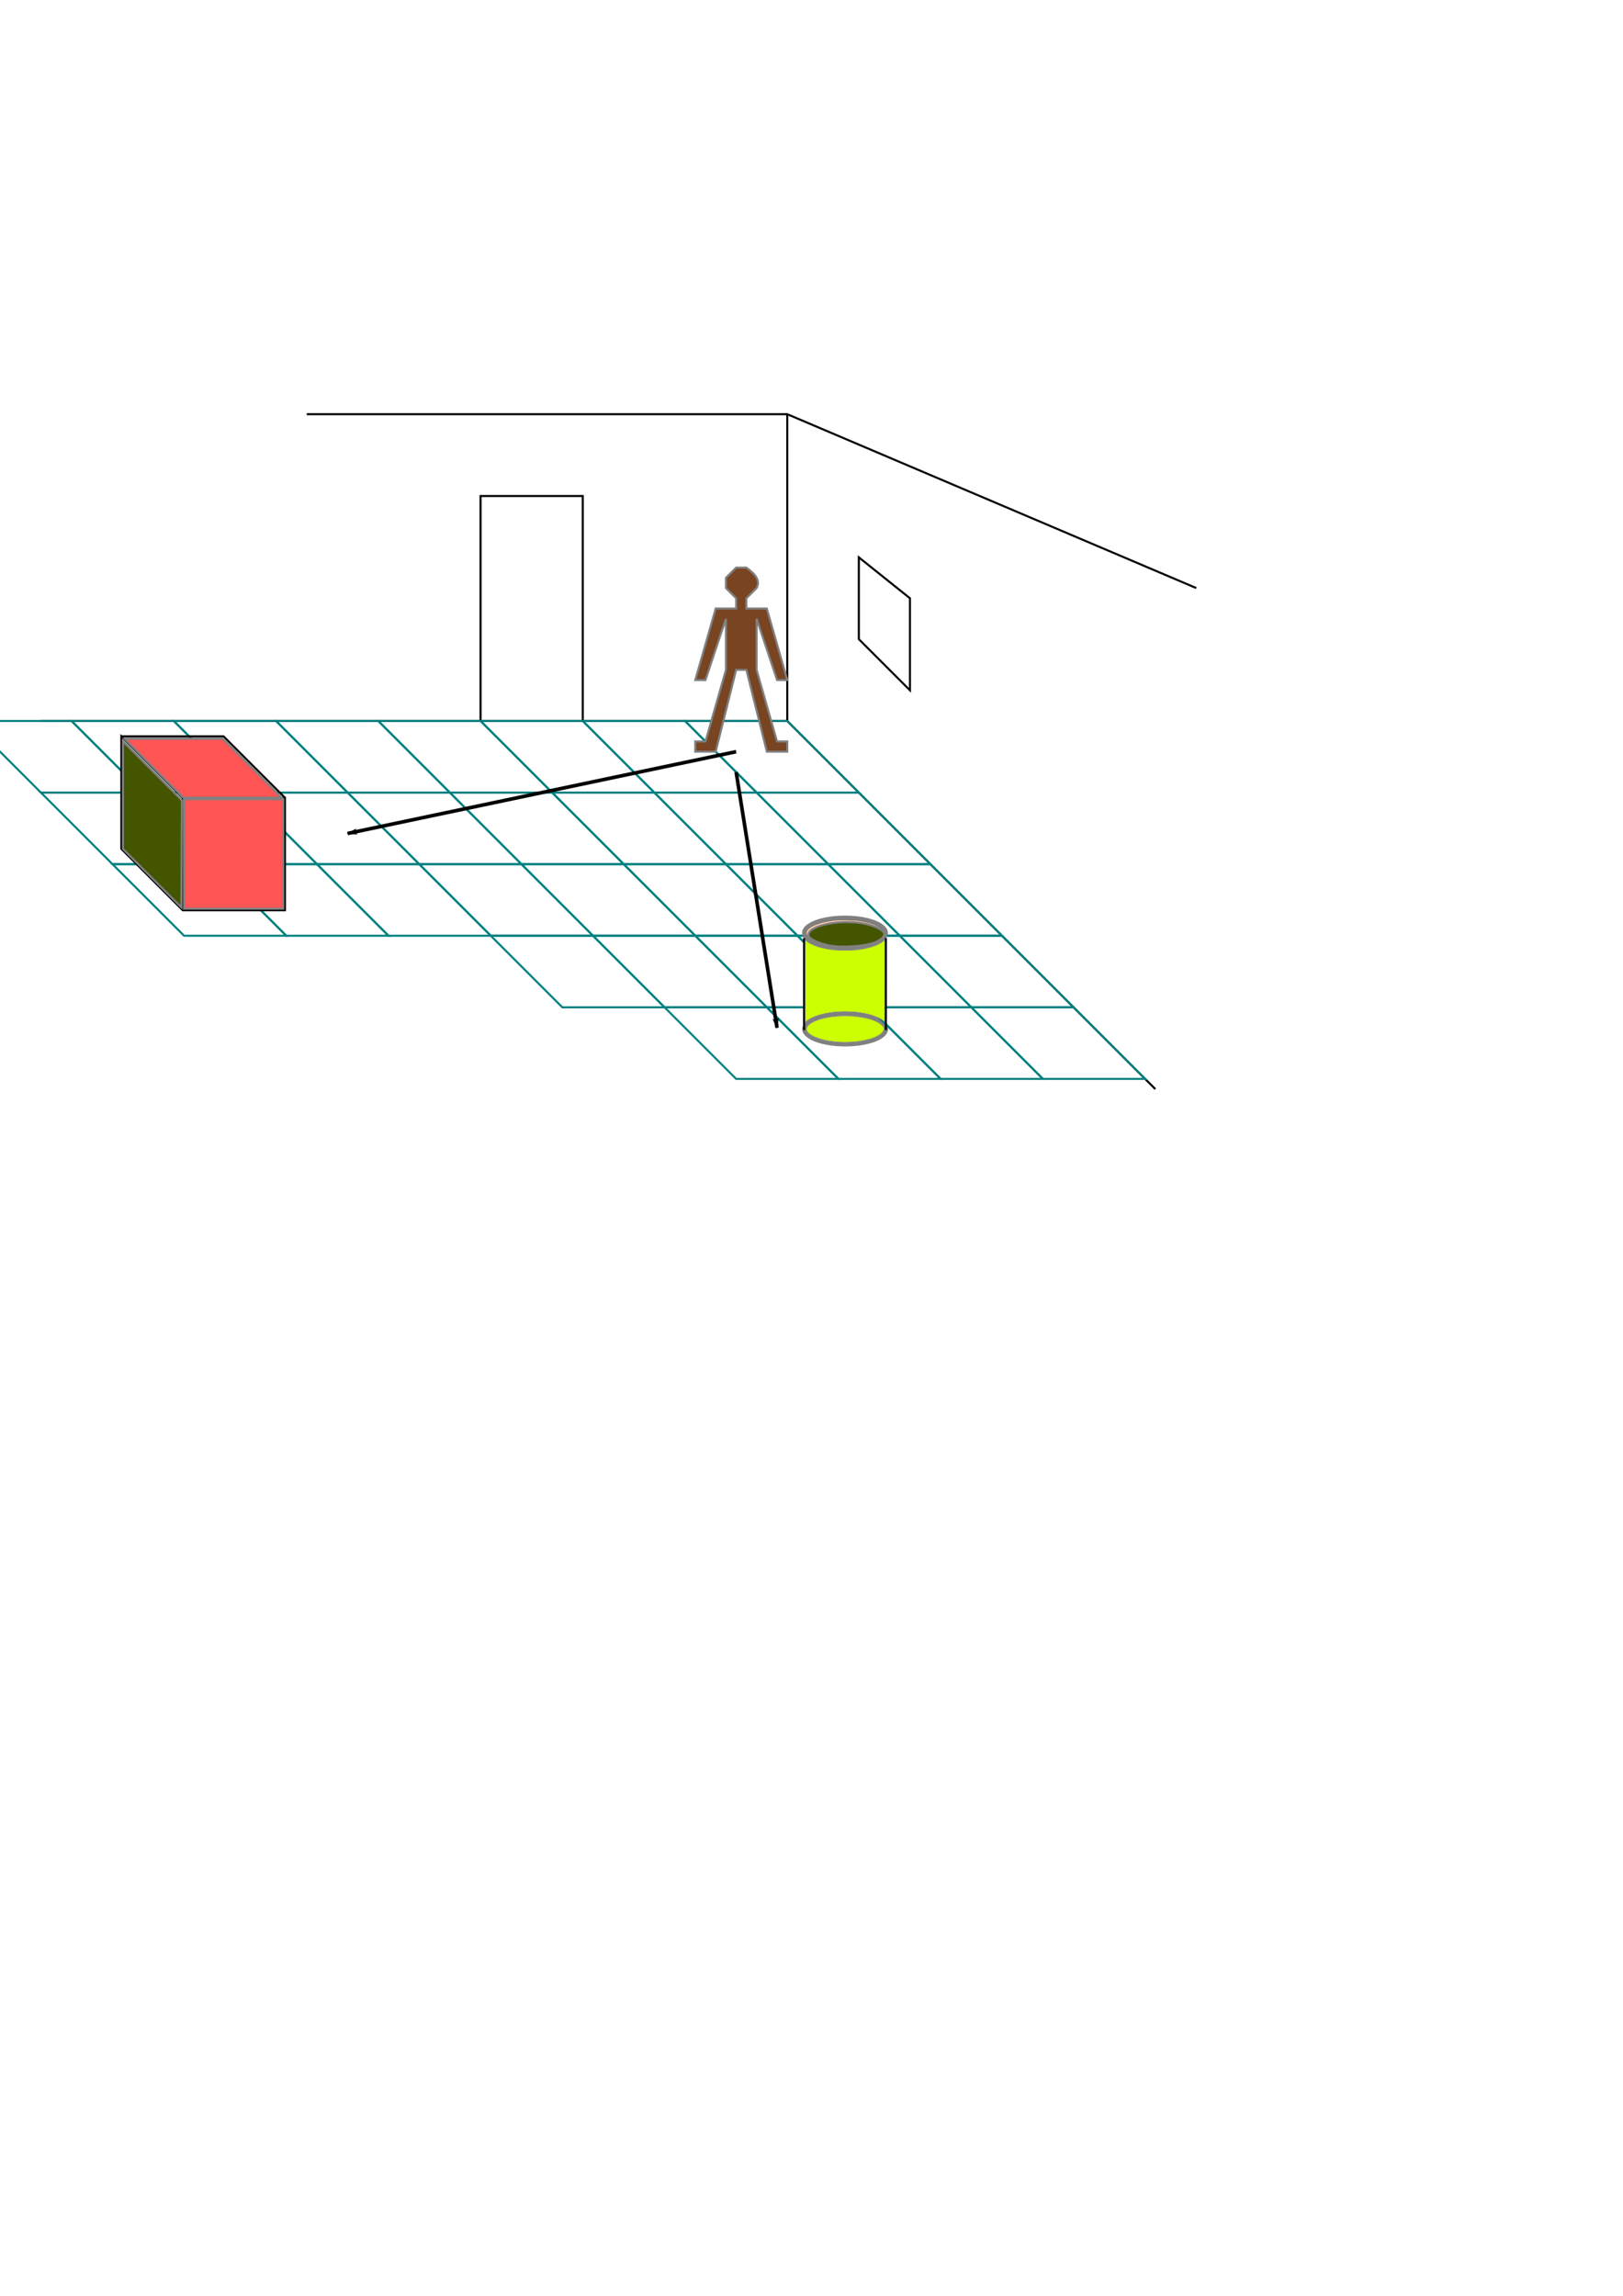 <?xml version="1.0" encoding="UTF-8" standalone="no"?>
<!-- Created with Inkscape (http://www.inkscape.org/) -->

<svg
   xmlns:dc="http://purl.org/dc/elements/1.1/"
   xmlns:cc="http://creativecommons.org/ns#"
   xmlns:rdf="http://www.w3.org/1999/02/22-rdf-syntax-ns#"
   xmlns:svg="http://www.w3.org/2000/svg"
   xmlns="http://www.w3.org/2000/svg"
   xmlns:sodipodi="http://sodipodi.sourceforge.net/DTD/sodipodi-0.dtd"
   xmlns:inkscape="http://www.inkscape.org/namespaces/inkscape"
   width="210mm"
   height="297mm"
   viewBox="0 0 210 297"
   version="1.1"
   id="svg958"
   inkscape:version="0.92.3 (2405546, 2018-03-11)"
   sodipodi:docname="bezwen_vektè.svg"
   inkscape:export-filename="/home/rfleurmo/Documents/FiziKreyol/bezwen_vektè.png"
   inkscape:export-xdpi="96.099998"
   inkscape:export-ydpi="96.099998">
  <defs
     id="defs952">
    <marker
       inkscape:isstock="true"
       style="overflow:visible;"
       id="marker1918"
       refX="0.0"
       refY="0.0"
       orient="auto"
       inkscape:stockid="Arrow1Lend">
      <path
         transform="scale(0.8) rotate(180) translate(12.5,0)"
         style="fill-rule:evenodd;stroke:#000000;stroke-width:1pt;stroke-opacity:1;fill:#000000;fill-opacity:1"
         d="M 0.0,0.0 L 5.0,-5.0 L -12.5,0.0 L 5.0,5.0 L 0.0,0.0 z "
         id="path1916" />
    </marker>
    <marker
       inkscape:stockid="Arrow1Lstart"
       orient="auto"
       refY="0.0"
       refX="0.0"
       id="Arrow1Lstart"
       style="overflow:visible"
       inkscape:isstock="true">
      <path
         id="path1582"
         d="M 0.0,0.0 L 5.0,-5.0 L -12.5,0.0 L 5.0,5.0 L 0.0,0.0 z "
         style="fill-rule:evenodd;stroke:#000000;stroke-width:1pt;stroke-opacity:1;fill:#000000;fill-opacity:1"
         transform="scale(0.8) translate(12.5,0)" />
    </marker>
    <marker
       inkscape:stockid="Arrow1Lend"
       orient="auto"
       refY="0.0"
       refX="0.0"
       id="Arrow1Lend"
       style="overflow:visible;"
       inkscape:isstock="true"
       inkscape:collect="always">
      <path
         id="path1585"
         d="M 0.0,0.0 L 5.0,-5.0 L -12.5,0.0 L 5.0,5.0 L 0.0,0.0 z "
         style="fill-rule:evenodd;stroke:#000000;stroke-width:1pt;stroke-opacity:1;fill:#000000;fill-opacity:1"
         transform="scale(0.8) rotate(180) translate(12.5,0)" />
    </marker>
    <inkscape:perspective
       sodipodi:type="inkscape:persp3d"
       inkscape:vp_x="0 : 148.5 : 1"
       inkscape:vp_y="0 : 1000 : 0"
       inkscape:vp_z="210 : 148.5 : 1"
       inkscape:persp3d-origin="105 : 99 : 1"
       id="perspective1511" />
  </defs>
  <sodipodi:namedview
     id="base"
     pagecolor="#ffffff"
     bordercolor="#666666"
     borderopacity="1.0"
     inkscape:pageopacity="0.0"
     inkscape:pageshadow="2"
     inkscape:zoom="1.979899"
     inkscape:cx="386.522"
     inkscape:cy="777.02621"
     inkscape:document-units="mm"
     inkscape:current-layer="layer1"
     showgrid="true"
     inkscape:window-width="1920"
     inkscape:window-height="1025"
     inkscape:window-x="0"
     inkscape:window-y="27"
     inkscape:window-maximized="1">
    <inkscape:grid
       type="xygrid"
       id="grid1503" />
  </sodipodi:namedview>
  <g
     inkscape:label="Layer 1"
     inkscape:groupmode="layer"
     id="layer1">
    <path
       style="fill:none;fill-rule:evenodd;stroke:#000000;stroke-width:0.265px;stroke-linecap:butt;stroke-linejoin:miter;stroke-opacity:1"
       d="M 5.292,93.271 H 101.865 l 47.625,47.625"
       id="path1505"
       inkscape:connector-curvature="0"
       sodipodi:nodetypes="ccc" />
    <path
       style="fill:none;fill-rule:evenodd;stroke:#000000;stroke-width:0.265px;stroke-linecap:butt;stroke-linejoin:miter;stroke-opacity:1"
       d="M 101.865,93.271 V 53.583"
       id="path1527"
       inkscape:connector-curvature="0" />
    <ellipse
       style="fill:none;fill-opacity:1;stroke:#808080;stroke-width:0.529;stroke-miterlimit:4;stroke-dasharray:none;stroke-dashoffset:0;stroke-opacity:1"
       id="path1529-3"
       cx="109.354"
       cy="133.125"
       rx="5.292"
       ry="1.984" />
    <path
       style="fill:none;fill-rule:evenodd;stroke:#000000;stroke-width:0.265px;stroke-linecap:butt;stroke-linejoin:miter;stroke-opacity:1"
       d="M 111.125,72.104 V 82.688 l 6.615,6.615 v -11.906 z"
       id="path2118"
       inkscape:connector-curvature="0" />
    <path
       style="fill:none;fill-rule:evenodd;stroke:#000000;stroke-width:0.265px;stroke-linecap:butt;stroke-linejoin:miter;stroke-opacity:1"
       d="M 75.406,93.271 V 64.167 H 62.177 v 29.104 0"
       id="path2120"
       inkscape:connector-curvature="0" />
    <path
       style="fill:none;fill-rule:evenodd;stroke:#008080;stroke-width:0.265px;stroke-linecap:butt;stroke-linejoin:miter;stroke-opacity:1"
       d="m 48.948,93.271 9.26,9.26 h 13.229 l -9.26,-9.26 z"
       id="path849-3"
       inkscape:connector-curvature="0"
       sodipodi:nodetypes="ccccc" />
    <path
       style="fill:none;fill-rule:evenodd;stroke:#008080;stroke-width:0.265px;stroke-linecap:butt;stroke-linejoin:miter;stroke-opacity:1"
       d="m 80.698,111.792 9.26,9.26 H 103.188 l -9.26,-9.26 z"
       id="path849-3-6"
       inkscape:connector-curvature="0"
       sodipodi:nodetypes="ccccc" />
    <path
       style="fill:none;fill-rule:evenodd;stroke:#008080;stroke-width:0.265px;stroke-linecap:butt;stroke-linejoin:miter;stroke-opacity:1"
       d="m 97.896,102.531 9.26,9.26 h 13.229 l -9.26,-9.26 z"
       id="path849-3-7"
       inkscape:connector-curvature="0"
       sodipodi:nodetypes="ccccc" />
    <path
       style="fill:none;fill-rule:evenodd;stroke:#008080;stroke-width:0.265px;stroke-linecap:butt;stroke-linejoin:miter;stroke-opacity:1"
       d="m 93.927,111.792 9.26,9.26 h 13.229 l -9.26,-9.26 z"
       id="path849-3-5"
       inkscape:connector-curvature="0"
       sodipodi:nodetypes="ccccc" />
    <path
       style="fill:none;fill-rule:evenodd;stroke:#008080;stroke-width:0.265px;stroke-linecap:butt;stroke-linejoin:miter;stroke-opacity:1"
       d="m 103.188,121.052 9.26,9.26 h 13.229 l -9.26,-9.26 z"
       id="path849-3-3"
       inkscape:connector-curvature="0"
       sodipodi:nodetypes="ccccc" />
    <path
       style="fill:none;fill-rule:evenodd;stroke:#008080;stroke-width:0.265px;stroke-linecap:butt;stroke-linejoin:miter;stroke-opacity:1"
       d="m 62.177,93.271 9.26,9.26 h 13.229 l -9.26,-9.26 z"
       id="path849-3-56"
       inkscape:connector-curvature="0"
       sodipodi:nodetypes="ccccc" />
    <path
       style="fill:none;fill-rule:evenodd;stroke:#008080;stroke-width:0.265px;stroke-linecap:butt;stroke-linejoin:miter;stroke-opacity:1"
       d="m 71.437,102.531 9.26,9.26 h 13.229 l -9.26,-9.26 z"
       id="path849-3-2"
       inkscape:connector-curvature="0"
       sodipodi:nodetypes="ccccc" />
    <path
       style="fill:none;fill-rule:evenodd;stroke:#008080;stroke-width:0.265px;stroke-linecap:butt;stroke-linejoin:miter;stroke-opacity:1"
       d="m 58.208,102.531 9.26,9.26 h 13.229 l -9.26,-9.26 z"
       id="path849-3-9"
       inkscape:connector-curvature="0"
       sodipodi:nodetypes="ccccc" />
    <path
       style="fill:none;fill-rule:evenodd;stroke:#008080;stroke-width:0.265px;stroke-linecap:butt;stroke-linejoin:miter;stroke-opacity:1"
       d="m 35.719,93.271 9.26,9.26 h 13.229 l -9.26,-9.26 z"
       id="path849-3-1"
       inkscape:connector-curvature="0"
       sodipodi:nodetypes="ccccc" />
    <path
       style="fill:none;fill-rule:evenodd;stroke:#008080;stroke-width:0.265px;stroke-linecap:butt;stroke-linejoin:miter;stroke-opacity:1"
       d="m 85.99,130.312 9.26,9.26 h 13.229 l -9.26,-9.26 z"
       id="path849-3-27"
       inkscape:connector-curvature="0"
       sodipodi:nodetypes="ccccc" />
    <path
       style="fill:none;fill-rule:evenodd;stroke:#008080;stroke-width:0.265px;stroke-linecap:butt;stroke-linejoin:miter;stroke-opacity:1"
       d="m 89.958,121.052 9.26,9.26 h 13.229 l -9.26,-9.26 z"
       id="path849-3-93"
       inkscape:connector-curvature="0"
       sodipodi:nodetypes="ccccc" />
    <path
       style="fill:none;fill-rule:evenodd;stroke:#008080;stroke-width:0.265px;stroke-linecap:butt;stroke-linejoin:miter;stroke-opacity:1"
       d="m 75.406,93.271 9.26,9.26 h 13.229 l -9.26,-9.26 z"
       id="path849-3-60"
       inkscape:connector-curvature="0"
       sodipodi:nodetypes="ccccc" />
    <path
       style="fill:none;fill-rule:evenodd;stroke:#008080;stroke-width:0.265px;stroke-linecap:butt;stroke-linejoin:miter;stroke-opacity:1"
       d="m 125.677,130.313 9.26,9.26 h 13.229 l -9.26,-9.26 z"
       id="path849-3-62"
       inkscape:connector-curvature="0"
       sodipodi:nodetypes="ccccc" />
    <path
       style="fill:none;fill-rule:evenodd;stroke:#008080;stroke-width:0.265px;stroke-linecap:butt;stroke-linejoin:miter;stroke-opacity:1"
       d="m 116.417,121.052 9.26,9.26 h 13.229 l -9.26,-9.26 z"
       id="path849-3-61"
       inkscape:connector-curvature="0"
       sodipodi:nodetypes="ccccc" />
    <path
       style="fill:none;fill-rule:evenodd;stroke:#008080;stroke-width:0.265px;stroke-linecap:butt;stroke-linejoin:miter;stroke-opacity:1"
       d="m 84.667,102.531 9.26,9.26 h 13.229 l -9.26,-9.26 z"
       id="path849-3-8"
       inkscape:connector-curvature="0"
       sodipodi:nodetypes="ccccc" />
    <path
       style="fill:none;fill-rule:evenodd;stroke:#008080;stroke-width:0.265px;stroke-linecap:butt;stroke-linejoin:miter;stroke-opacity:1"
       d="m 107.156,111.792 9.26,9.26 h 13.229 l -9.26,-9.26 z"
       id="path849-3-79"
       inkscape:connector-curvature="0"
       sodipodi:nodetypes="ccccc" />
    <path
       style="fill:none;fill-rule:evenodd;stroke:#008080;stroke-width:0.265px;stroke-linecap:butt;stroke-linejoin:miter;stroke-opacity:1"
       d="m 88.635,93.271 9.26,9.26 H 111.125 l -9.26,-9.26 z"
       id="path849-3-20"
       inkscape:connector-curvature="0"
       sodipodi:nodetypes="ccccc" />
    <path
       style="fill:none;fill-rule:evenodd;stroke:#008080;stroke-width:0.265px;stroke-linecap:butt;stroke-linejoin:miter;stroke-opacity:1"
       d="m 112.448,130.313 9.26,9.26 h 13.229 l -9.26,-9.26 z"
       id="path849-3-23"
       inkscape:connector-curvature="0"
       sodipodi:nodetypes="ccccc" />
    <path
       style="fill:none;fill-rule:evenodd;stroke:#008080;stroke-width:0.265px;stroke-linecap:butt;stroke-linejoin:miter;stroke-opacity:1"
       d="m 44.979,102.531 9.26,9.26 h 13.229 l -9.26,-9.26 z"
       id="path849-3-75"
       inkscape:connector-curvature="0"
       sodipodi:nodetypes="ccccc" />
    <path
       style="fill:none;fill-rule:evenodd;stroke:#008080;stroke-width:0.265px;stroke-linecap:butt;stroke-linejoin:miter;stroke-opacity:1"
       d="m 9.26,93.271 9.26,9.26 h 13.229 l -9.26,-9.26 z"
       id="path849-3-92"
       inkscape:connector-curvature="0"
       sodipodi:nodetypes="ccccc" />
    <path
       style="fill:none;fill-rule:evenodd;stroke:#008080;stroke-width:0.265px;stroke-linecap:butt;stroke-linejoin:miter;stroke-opacity:1"
       d="m 54.24,111.792 9.26,9.26 h 13.229 l -9.26,-9.26 z"
       id="path849-3-36"
       inkscape:connector-curvature="0"
       sodipodi:nodetypes="ccccc" />
    <path
       style="fill:none;fill-rule:evenodd;stroke:#008080;stroke-width:0.265px;stroke-linecap:butt;stroke-linejoin:miter;stroke-opacity:1"
       d="m 31.75,102.531 9.26,9.26 h 13.229 l -9.26,-9.26 z"
       id="path849-3-12"
       inkscape:connector-curvature="0"
       sodipodi:nodetypes="ccccc" />
    <path
       style="fill:none;fill-rule:evenodd;stroke:#008080;stroke-width:0.265px;stroke-linecap:butt;stroke-linejoin:miter;stroke-opacity:1"
       d="m 99.219,130.313 9.26,9.26 h 13.229 l -9.26,-9.26 z"
       id="path849-3-931"
       inkscape:connector-curvature="0"
       sodipodi:nodetypes="ccccc" />
    <path
       style="fill:none;fill-rule:evenodd;stroke:#008080;stroke-width:0.265px;stroke-linecap:butt;stroke-linejoin:miter;stroke-opacity:1"
       d="m 76.729,121.052 9.26,9.26 h 13.229 l -9.26,-9.26 z"
       id="path849-3-94"
       inkscape:connector-curvature="0"
       sodipodi:nodetypes="ccccc" />
    <path
       style="fill:none;fill-rule:evenodd;stroke:#008080;stroke-width:0.265px;stroke-linecap:butt;stroke-linejoin:miter;stroke-opacity:1"
       d="m 67.469,111.792 9.26,9.26 h 13.229 l -9.26,-9.26 z"
       id="path849-3-78"
       inkscape:connector-curvature="0"
       sodipodi:nodetypes="ccccc" />
    <path
       style="fill:none;fill-rule:evenodd;stroke:#008080;stroke-width:0.265px;stroke-linecap:butt;stroke-linejoin:miter;stroke-opacity:1"
       d="m 22.49,93.271 9.26,9.26 h 13.229 l -9.26,-9.26 z"
       id="path849-3-4"
       inkscape:connector-curvature="0"
       sodipodi:nodetypes="ccccc" />
    <path
       style="fill:none;fill-rule:evenodd;stroke:#008080;stroke-width:0.265px;stroke-linecap:butt;stroke-linejoin:miter;stroke-opacity:1"
       d="m 18.521,102.531 9.26,9.26 H 41.01 L 31.75,102.531 Z"
       id="path849-3-50"
       inkscape:connector-curvature="0"
       sodipodi:nodetypes="ccccc" />
    <path
       style="fill:none;fill-rule:evenodd;stroke:#008080;stroke-width:0.265px;stroke-linecap:butt;stroke-linejoin:miter;stroke-opacity:1"
       d="m 41.01,111.792 9.26,9.26 h 13.229 l -9.26,-9.26 z"
       id="path849-3-361"
       inkscape:connector-curvature="0"
       sodipodi:nodetypes="ccccc" />
    <path
       style="fill:none;fill-rule:evenodd;stroke:#008080;stroke-width:0.265px;stroke-linecap:butt;stroke-linejoin:miter;stroke-opacity:1"
       d="m 27.781,111.792 9.26,9.26 h 13.229 l -9.26,-9.26 z"
       id="path849-3-06"
       inkscape:connector-curvature="0"
       sodipodi:nodetypes="ccccc" />
    <path
       style="fill:none;fill-rule:evenodd;stroke:#008080;stroke-width:0.265px;stroke-linecap:butt;stroke-linejoin:miter;stroke-opacity:1"
       d="m 14.552,111.792 9.26,9.26 h 13.229 l -9.26,-9.26 z"
       id="path849-3-32"
       inkscape:connector-curvature="0"
       sodipodi:nodetypes="ccccc" />
    <path
       style="fill:none;fill-rule:evenodd;stroke:#008080;stroke-width:0.265px;stroke-linecap:butt;stroke-linejoin:miter;stroke-opacity:1"
       d="m 63.5,121.052 9.26,9.26 h 13.229 l -9.26,-9.26 z"
       id="path849-3-061"
       inkscape:connector-curvature="0"
       sodipodi:nodetypes="ccccc" />
    <path
       style="fill:none;fill-rule:evenodd;stroke:#008080;stroke-width:0.265px;stroke-linecap:butt;stroke-linejoin:miter;stroke-opacity:1"
       d="m -3.969,93.271 9.26,9.26 H 18.521 L 9.26,93.271 Z"
       id="path849-3-55"
       inkscape:connector-curvature="0"
       sodipodi:nodetypes="ccccc" />
    <path
       style="fill:none;fill-rule:evenodd;stroke:#008080;stroke-width:0.265px;stroke-linecap:butt;stroke-linejoin:miter;stroke-opacity:1"
       d="m 5.292,102.531 9.26,9.26 h 13.229 l -9.26,-9.26 z"
       id="path849-3-65"
       inkscape:connector-curvature="0"
       sodipodi:nodetypes="ccccc" />
    <ellipse
       style="fill:#000000;fill-opacity:1;stroke:#808080;stroke-width:0.529;stroke-miterlimit:4;stroke-dasharray:none;stroke-dashoffset:0;stroke-opacity:1"
       id="path1529"
       cx="109.334"
       cy="120.697"
       rx="5.292"
       ry="1.984" />
    <path
       style="fill:none;fill-rule:evenodd;stroke:#000000;stroke-width:0.265px;stroke-linecap:butt;stroke-linejoin:miter;stroke-opacity:1"
       d="m 104.042,121.359 v 10.583 l 10e-6,1.323"
       id="path1546"
       inkscape:connector-curvature="0"
       sodipodi:nodetypes="ccc" />
    <path
       style="fill:none;fill-rule:evenodd;stroke:#000000;stroke-width:0.265px;stroke-linecap:butt;stroke-linejoin:miter;stroke-opacity:1"
       d="m 114.626,121.359 0,11.906"
       id="path1548"
       inkscape:connector-curvature="0"
       sodipodi:nodetypes="cc" />
    <path
       style="fill:#ccff00;fill-opacity:1;stroke:#808080;stroke-width:0.067;stroke-miterlimit:4;stroke-dasharray:none;stroke-dashoffset:0;stroke-opacity:1"
       d="m 104.182,126.927 v -5.314 l 0.216,0.163 c 0.701,0.53 1.78,0.887 3.303,1.091 0.524,0.07 2.137,0.099 2.736,0.049 1.327,-0.111 2.387,-0.365 3.217,-0.771 0.221,-0.108 0.495,-0.272 0.61,-0.365 l 0.209,-0.169 v 5.283 c 0,5.158 -0.002,5.281 -0.063,5.237 -0.497,-0.364 -0.883,-0.561 -1.496,-0.761 -1.839,-0.603 -4.49,-0.671 -6.526,-0.169 -0.901,0.222 -1.662,0.565 -2.091,0.942 l -0.114,0.1 z"
       id="path1550"
       inkscape:connector-curvature="0" />
    <path
       style="fill:#ccff00;fill-opacity:1;stroke:#808080;stroke-width:0.067;stroke-miterlimit:4;stroke-dasharray:none;stroke-dashoffset:0;stroke-opacity:1"
       d="m 108.726,134.82 c -1.881,-0.105 -3.475,-0.562 -4.1,-1.175 -0.385,-0.377 -0.37,-0.692 0.051,-1.082 0.514,-0.476 1.603,-0.851 3.047,-1.049 0.524,-0.072 2.121,-0.102 2.707,-0.051 1.567,0.136 2.875,0.516 3.516,1.022 0.522,0.412 0.553,0.771 0.101,1.185 -0.57,0.522 -1.809,0.93 -3.299,1.086 -0.477,0.05 -1.629,0.086 -2.023,0.064 z"
       id="path1552"
       inkscape:connector-curvature="0" />
    <path
       style="fill:#ffccaa;fill-opacity:1;stroke:#808080;stroke-width:0.067;stroke-miterlimit:4;stroke-dasharray:none;stroke-dashoffset:0;stroke-opacity:1"
       d="m 108.479,122.375 c -2.037,-0.13 -3.752,-0.737 -4.097,-1.451 -0.394,-0.814 1.365,-1.671 3.875,-1.889 0.586,-0.051 2.183,-0.021 2.707,0.052 1.444,0.199 2.525,0.573 3.057,1.059 0.447,0.408 0.421,0.782 -0.081,1.183 -0.93,0.744 -3.244,1.187 -5.461,1.046 z"
       id="path1554"
       inkscape:connector-curvature="0" />
    <path
       style="fill:#445500;fill-opacity:1;stroke:#808080;stroke-width:1.01;stroke-miterlimit:4;stroke-dasharray:none;stroke-dashoffset:0;stroke-opacity:1"
       d="m 404.202,461.416 c -4.015,-0.873 -8.148,-2.671 -9.027,-3.926 -3.33,-4.754 13.193,-9.019 26.053,-6.725 5.956,1.062 10.549,3.383 10.549,5.33 0,1.142 -1.867,2.817 -4.251,3.813 -5.17,2.16 -16.853,2.915 -23.323,1.508 z"
       id="path1576"
       inkscape:connector-curvature="0"
       transform="scale(0.265)" />
    <path
       style="fill:none;fill-rule:evenodd;stroke:#000000;stroke-width:0.265px;stroke-linecap:butt;stroke-linejoin:miter;stroke-opacity:1"
       d="M 36.87,117.752 H 23.641 l -7.938,-7.938 V 95.263 l 7.938,7.938 h 13.229 z"
       id="path1556"
       inkscape:connector-curvature="0" />
    <path
       style="fill:none;fill-rule:evenodd;stroke:#000000;stroke-width:0.265px;stroke-linecap:butt;stroke-linejoin:miter;stroke-opacity:1"
       d="M 23.641,103.2 V 117.752"
       id="path1558"
       inkscape:connector-curvature="0" />
    <path
       style="fill:none;fill-rule:evenodd;stroke:#000000;stroke-width:0.265px;stroke-linecap:butt;stroke-linejoin:miter;stroke-opacity:1"
       d="m 36.87,103.2 -7.938,-7.938 H 15.703"
       id="path1560"
       inkscape:connector-curvature="0" />
    <path
       style="fill:#ff5555;fill-opacity:1;stroke:#808080;stroke-width:0.267;stroke-miterlimit:4;stroke-dasharray:none;stroke-dashoffset:0;stroke-opacity:1"
       d="m 23.812,110.469 v -7.083 h 6.414 6.414 v 7.083 7.083 H 30.227 23.812 Z"
       id="path1562"
       inkscape:connector-curvature="0" />
    <path
       style="fill:#ff5555;fill-opacity:1;stroke:#808080;stroke-width:1.01;stroke-miterlimit:4;stroke-dasharray:none;stroke-dashoffset:0;stroke-opacity:1"
       d="M 75.193,375.04 60.805,360.646 h 23.991 23.991 l 14.388,14.395 14.388,14.395 H 113.572 89.581 Z"
       id="path1572"
       inkscape:connector-curvature="0"
       transform="scale(0.265)" />
    <path
       style="fill:#445500;fill-opacity:1;stroke:#808080;stroke-width:1.01;stroke-miterlimit:4;stroke-dasharray:none;stroke-dashoffset:0;stroke-opacity:1"
       d="M 74.309,428.705 60.041,414.43 v -26.26 -26.26 l 14.399,14.399 14.399,14.399 -0.131,26.135 -0.131,26.135 z"
       id="path1574"
       inkscape:connector-curvature="0"
       transform="scale(0.265)" />
    <path
       style="fill:#784421;fill-opacity:1;fill-rule:evenodd;stroke:#808080;stroke-width:0.265px;stroke-linecap:butt;stroke-linejoin:miter;stroke-opacity:1"
       d="m 96.573,86.656 2.646,10.583 h 2.646 v -1.323 h -1.323 L 97.896,86.656 v -6.615 l 2.646,7.937 h 1.323 L 99.219,78.719 h -2.646 v -1.323 l 1.323,-1.323 C 98.438,75.056 97.667,74.219 96.573,73.427 H 95.25 L 93.927,74.75 v 1.323 l 1.323,1.323 v 1.323 h -2.646 l -2.646,9.26 h 1.323 l 2.646,-7.937 v 6.615 l -2.646,9.26 h -1.323 v 1.323 h 2.646 l 2.646,-10.583 z"
       id="path1509"
       inkscape:connector-curvature="0"
       sodipodi:nodetypes="cccccccccccccccccccccccccccccc" />
    <path
       style="fill:none;fill-rule:evenodd;stroke:#000000;stroke-width:0.265px;stroke-linecap:butt;stroke-linejoin:miter;stroke-opacity:1"
       d="m 39.688,53.583 h 62.177 l 52.917,22.49"
       id="path1091"
       inkscape:connector-curvature="0" />
    <path
       style="fill:none;fill-rule:evenodd;stroke:#000000;stroke-width:0.465;stroke-linecap:butt;stroke-linejoin:miter;stroke-opacity:1;marker-end:url(#marker1918);stroke-miterlimit:4;stroke-dasharray:none"
       d="M 95.25,97.24 44.979,107.823"
       id="path1578"
       inkscape:connector-curvature="0" />
    <path
       style="fill:none;fill-rule:evenodd;stroke:#000000;stroke-width:0.465;stroke-linecap:butt;stroke-linejoin:miter;stroke-opacity:1;marker-end:url(#Arrow1Lend);stroke-miterlimit:4;stroke-dasharray:none"
       d="m 95.25,99.885 5.292,33.073"
       id="path1896"
       inkscape:connector-curvature="0" />
  </g>
</svg>
